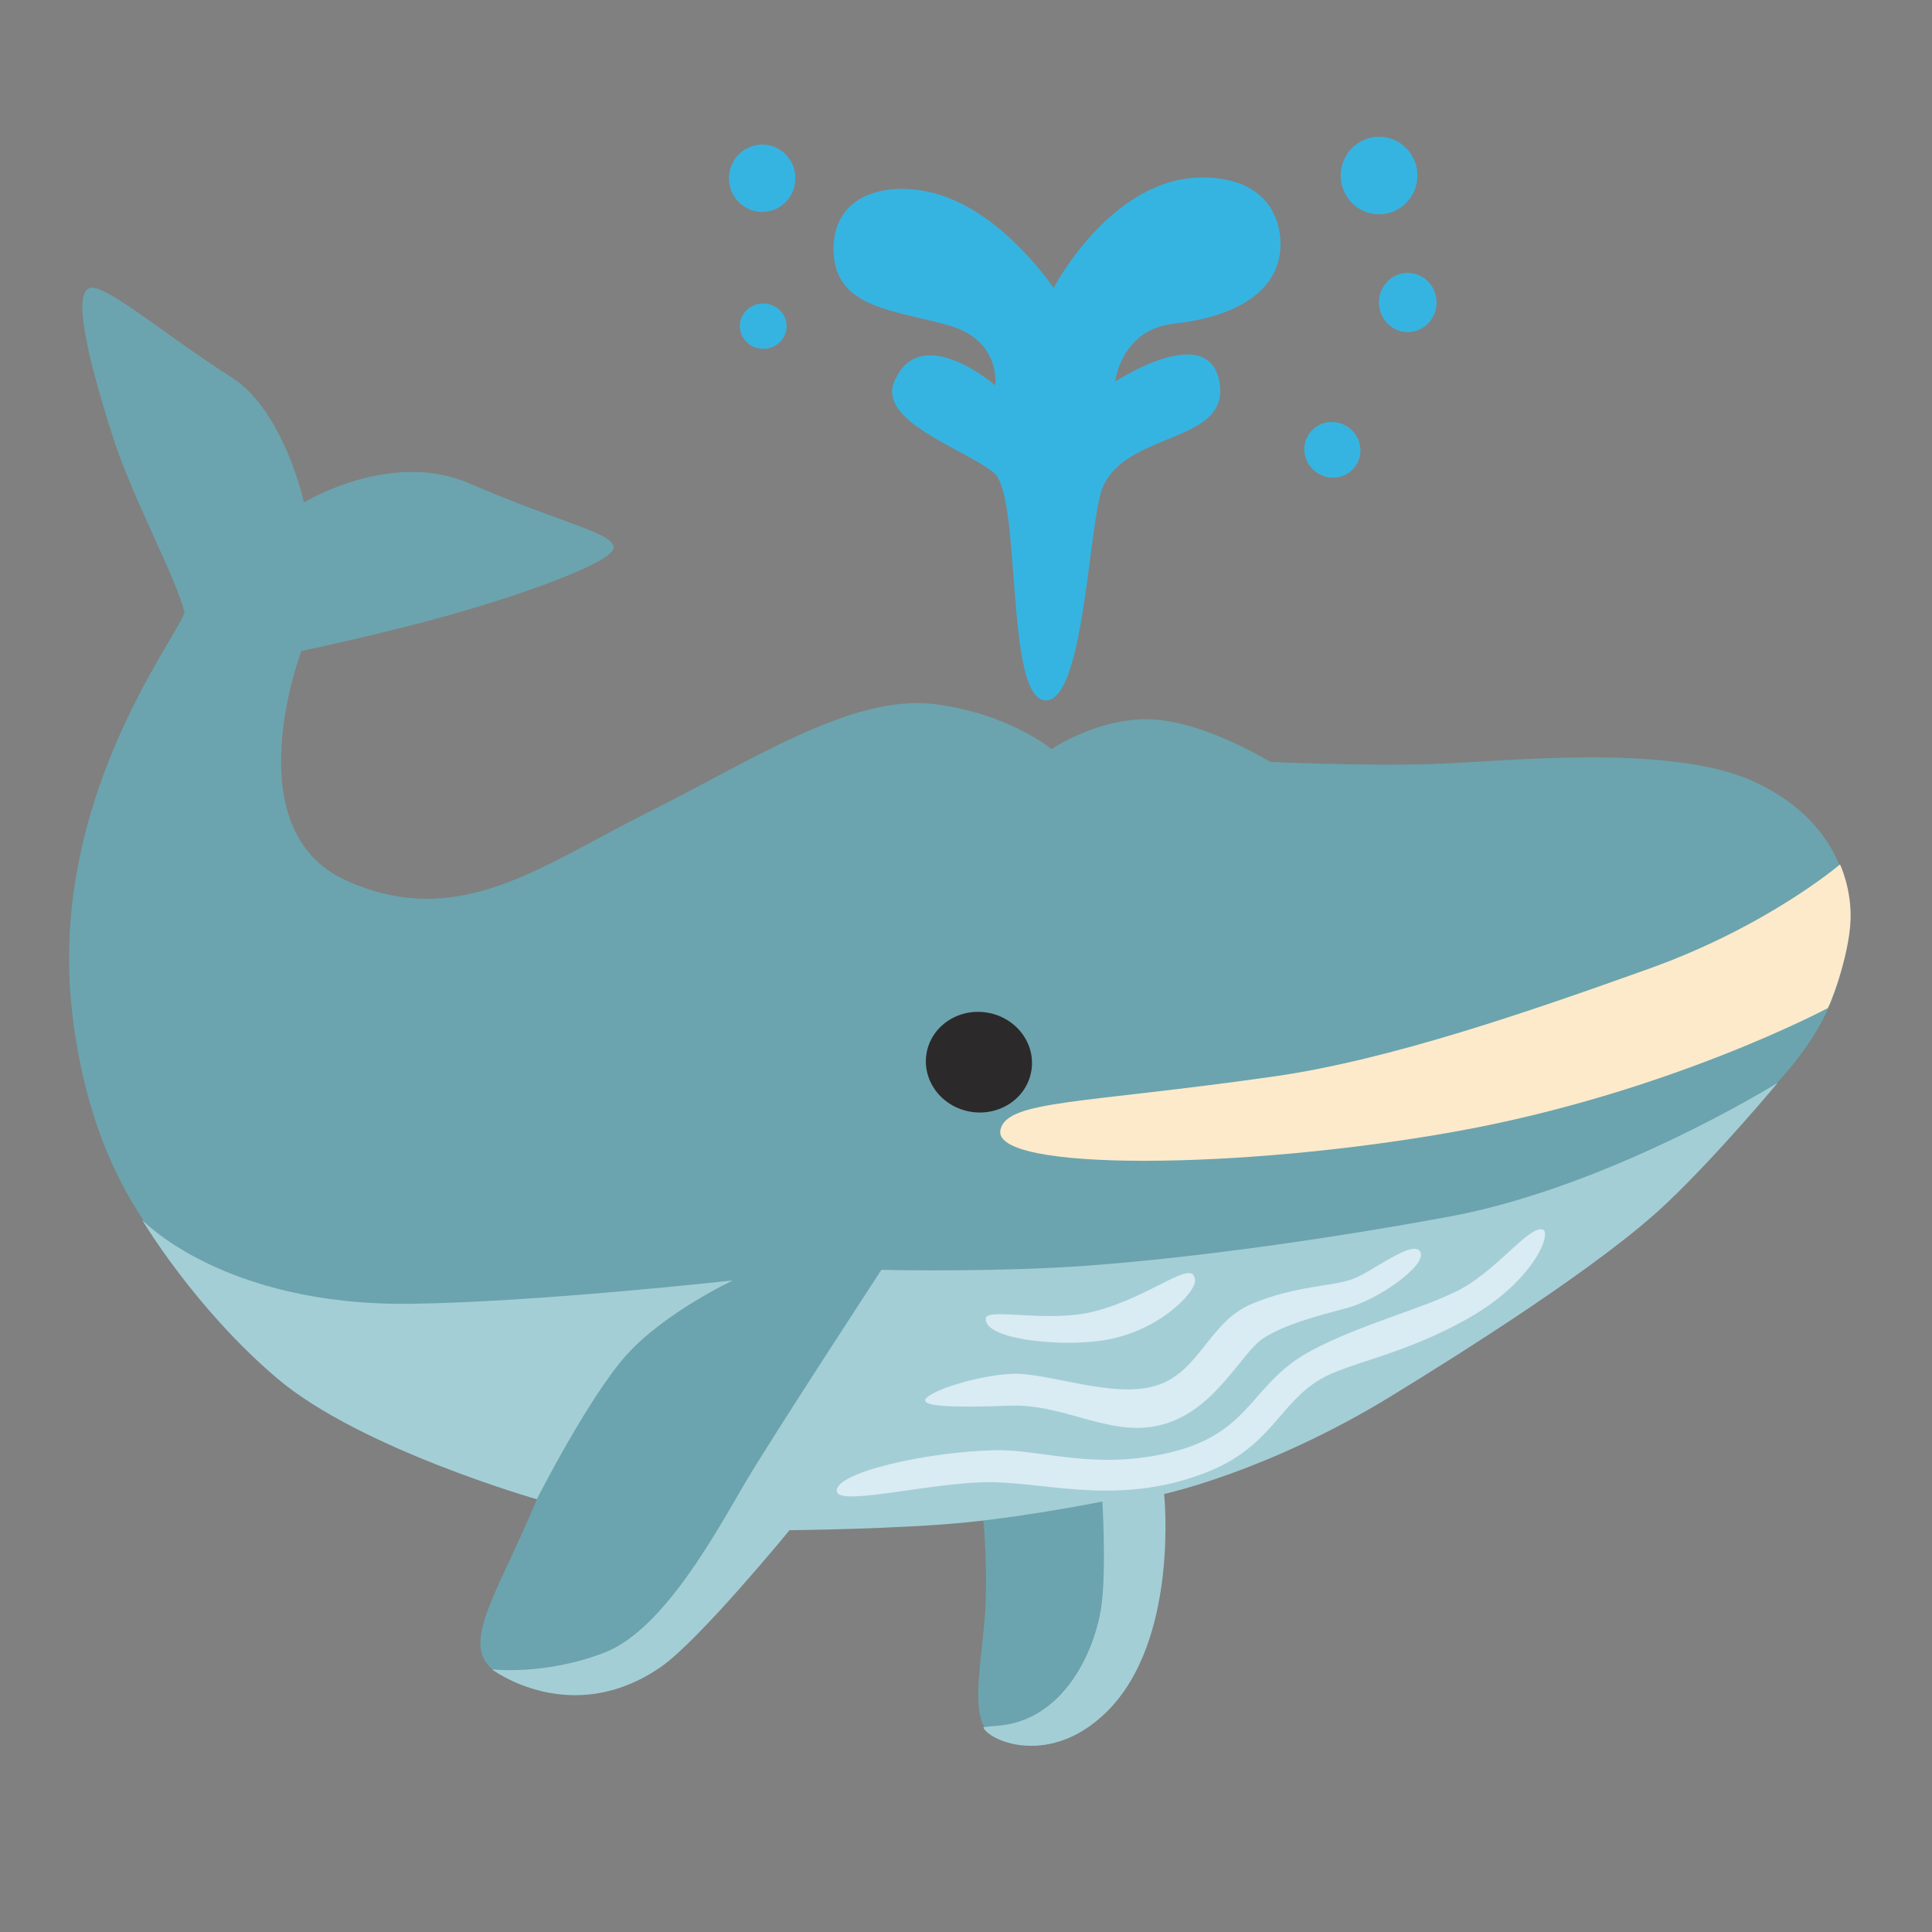 <svg width="128" height="128" xmlns="http://www.w3.org/2000/svg"><rect width="100%" height="100%" fill="#808080" stroke="none"/><g transform="matrix(-1 0 0 1 122.609 9.06)" fill="none"><path d="M52.943 40.57s-3.1-2.11-6.62-1.97c-3.52.14-7.88 2.82-7.88 2.82s-6.05.28-10.7.14c-4.65-.14-15.63-1.41-21.26 1.13-5.63 2.53-7.04 7.32-6.19 11.12.84 3.8 1.74 9.8 20.55 20.55 8.24 4.71 17.26 6.44 25.05 7.05.35 1.43 1.2 11.61 2.83 17.02 2.11 7.04 5.1 7.32 6.19 7.6 4.36 1.13 2.52-4.63 2.39-9.01-.21-7.3 1.41-14.21 2.25-14.22 1.64-.01 6.91 1.83 8.17 1.83 10.14 17.03 19.08 19.17 22.1 17.03 2.39-1.69-.14-5.07-2.67-11.12-1.58-3.78-2.6-5.56-.95-5.69 13.53-1.08 29.35-6.38 31.64-26.97 1.53-13.81-6.72-24.35-7.46-26.33.42-2.04 3.42-7.55 4.72-11.58 2.18-6.79 2.53-9.82 1.48-9.96-1.12-.15-5.07 3.24-9.29 5.91-3.51 2.23-4.82 8.31-4.82 8.31s-5.74-3.52-10.95-1.27c-6.19 2.68-9.43 3.24-9.57 4.22-.14.99 6.34 3.24 10.84 4.5 4.66 1.31 9.85 2.39 9.85 2.39s4.5 11.83-2.96 15.2c-7.46 3.38-12.95-.99-19.99-4.5-7.04-3.52-13.55-7.85-19.01-7.18-4.96.64-7.74 2.98-7.74 2.98Z" fill="#6BA4AE"/><path d="M56.673 16.47s-.42-2.99 3.1-3.98c3.52-.99 7.39-1.13 7.6-4.72.24-4.08-3.73-4.93-6.97-3.94-4.36 1.33-7.6 6.19-7.6 6.19s-3.8-7.32-9.85-7.32c-4.96 0-5.48 3.69-5.07 5.42.63 2.67 3.69 3.91 6.93 4.26 3.55.39 3.91 3.84 3.91 3.84s-6.14-4.04-6.9 0c-.77 4.15 6.19 3.24 7.74 7.04.93 2.28 1.2 14.22 3.8 14.08 2.67-.14 1.55-13.51 3.38-15.06 1.83-1.55 7.74-3.38 6.62-6.05-1.71-4.07-6.69.24-6.69.24Z" fill="#36B4E1"/><ellipse fill="#36B4E1" cx="72.113" cy="2.75" rx="2.2" ry="2.23"/><ellipse fill="#36B4E1" cx="72.043" cy="12.55" rx="1.55" ry="1.5"/><ellipse fill="#36B4E1" cx="31.243" cy="2.57" rx="2.54" ry="2.57"/><ellipse fill="#36B4E1" cx="29.343" cy="10.98" rx="1.91" ry="1.96"/><ellipse fill="#36B4E1" transform="rotate(-32.683 34.335 20.743)" cx="34.335" cy="20.743" rx="1.87" ry="1.83"/><path d="M56.323 65.77c.7 2.82-16.05 2.67-30.13.14-14.08-2.53-24.64-8.16-24.64-8.16-.02.23-1.47-3.34-1.55-5.91-.06-2.05.7-3.63.7-3.63s4.82 4.12 12.71 6.93c7.88 2.82 17.13 6.02 24.74 7.11 12.82 1.83 17.68 1.57 18.17 3.52Z" fill="#FDEACB"/><ellipse fill="#2C292A" transform="rotate(-8.773 57.752 61.312)" cx="57.752" cy="61.312" rx="3.52" ry="3.33"/><path d="M113.193 71.76s-5.35 5.7-17.74 5.56c-8.36-.1-21.4-1.55-21.4-1.55s4.5 2.11 7.04 4.93c2.53 2.82 5.95 9.57 5.95 9.57s11.68-3.34 17.18-7.99c5.49-4.65 8.97-10.52 8.97-10.52ZM4.833 62.68s11.09 6.9 21.79 8.87c10.7 1.97 20.41 3.1 26.19 3.38 5.78.28 11.4.14 11.4.14s7.18 10.98 9.01 14.08c1.83 3.1 5.35 9.71 9.29 11.26 3.94 1.55 7.5 1.13 7.5 1.13s-5.21 3.94-11.16-.14c-2.55-1.75-8.55-9.08-8.55-9.08s-7.32-.07-11.83-.53c-4.21-.43-8.9-1.37-8.9-1.37s-.27 4.59.07 6.97c.35 2.46 2.04 6.81 5.91 7.74.88.21 1.96.17 1.9.28-.46.92-4.46 2.6-8.17-1.06-4.82-4.76-3.8-14.43-3.8-14.43s-6.83-1.47-14.92-6.41c-4.61-2.82-14.04-8.73-18.37-12.85-3.42-3.24-7.36-7.98-7.36-7.98Z" fill="#A4CED5"/><path d="M50.053 77.81c3.12.82 7.21-.28 7.25.49.07 1.34-4.56 1.86-7.53 1.48-3.8-.49-6.37-3.17-6.34-4.01.08-1.55 2.75 1.02 6.62 2.04Z" fill="#D9EBF3"/><path d="M28.513 73.87c-.5.86 2.75 3.17 4.86 3.73 2.11.56 4.01 1.06 5.49 1.97 1.48.91 3.1 4.65 6.55 5.7 3.45 1.06 6.55-1.34 10.28-1.2 3.73.14 6.05.07 5.56-.49-.49-.56-3.31-1.48-5.63-1.62-2.32-.14-6.76 1.69-9.64.77-2.89-.92-3.45-4.22-6.34-5.42-2.89-1.2-5.28-1.13-6.62-1.62-1.34-.48-4.01-2.67-4.51-1.82Z" fill="#D9EBF3"/><path d="M20.423 72.39c-.69.15.53 3.41 4.89 5.88 4.36 2.47 7.92 2.93 9.82 4.05 2.75 1.62 3.26 4.51 7.6 6.19 5.63 2.18 10.28.7 14.08.63 3.8-.07 10.14 1.62 10.35.63.27-1.26-6.05-2.67-10.56-2.75-3.1-.05-6.69 1.41-11.83.07-5.14-1.34-5.07-4.58-9.08-6.69-3.23-1.7-6.62-2.53-9.36-3.8-2.74-1.25-4.93-4.42-5.91-4.21Z" fill="#D9EBF3"/></g></svg>